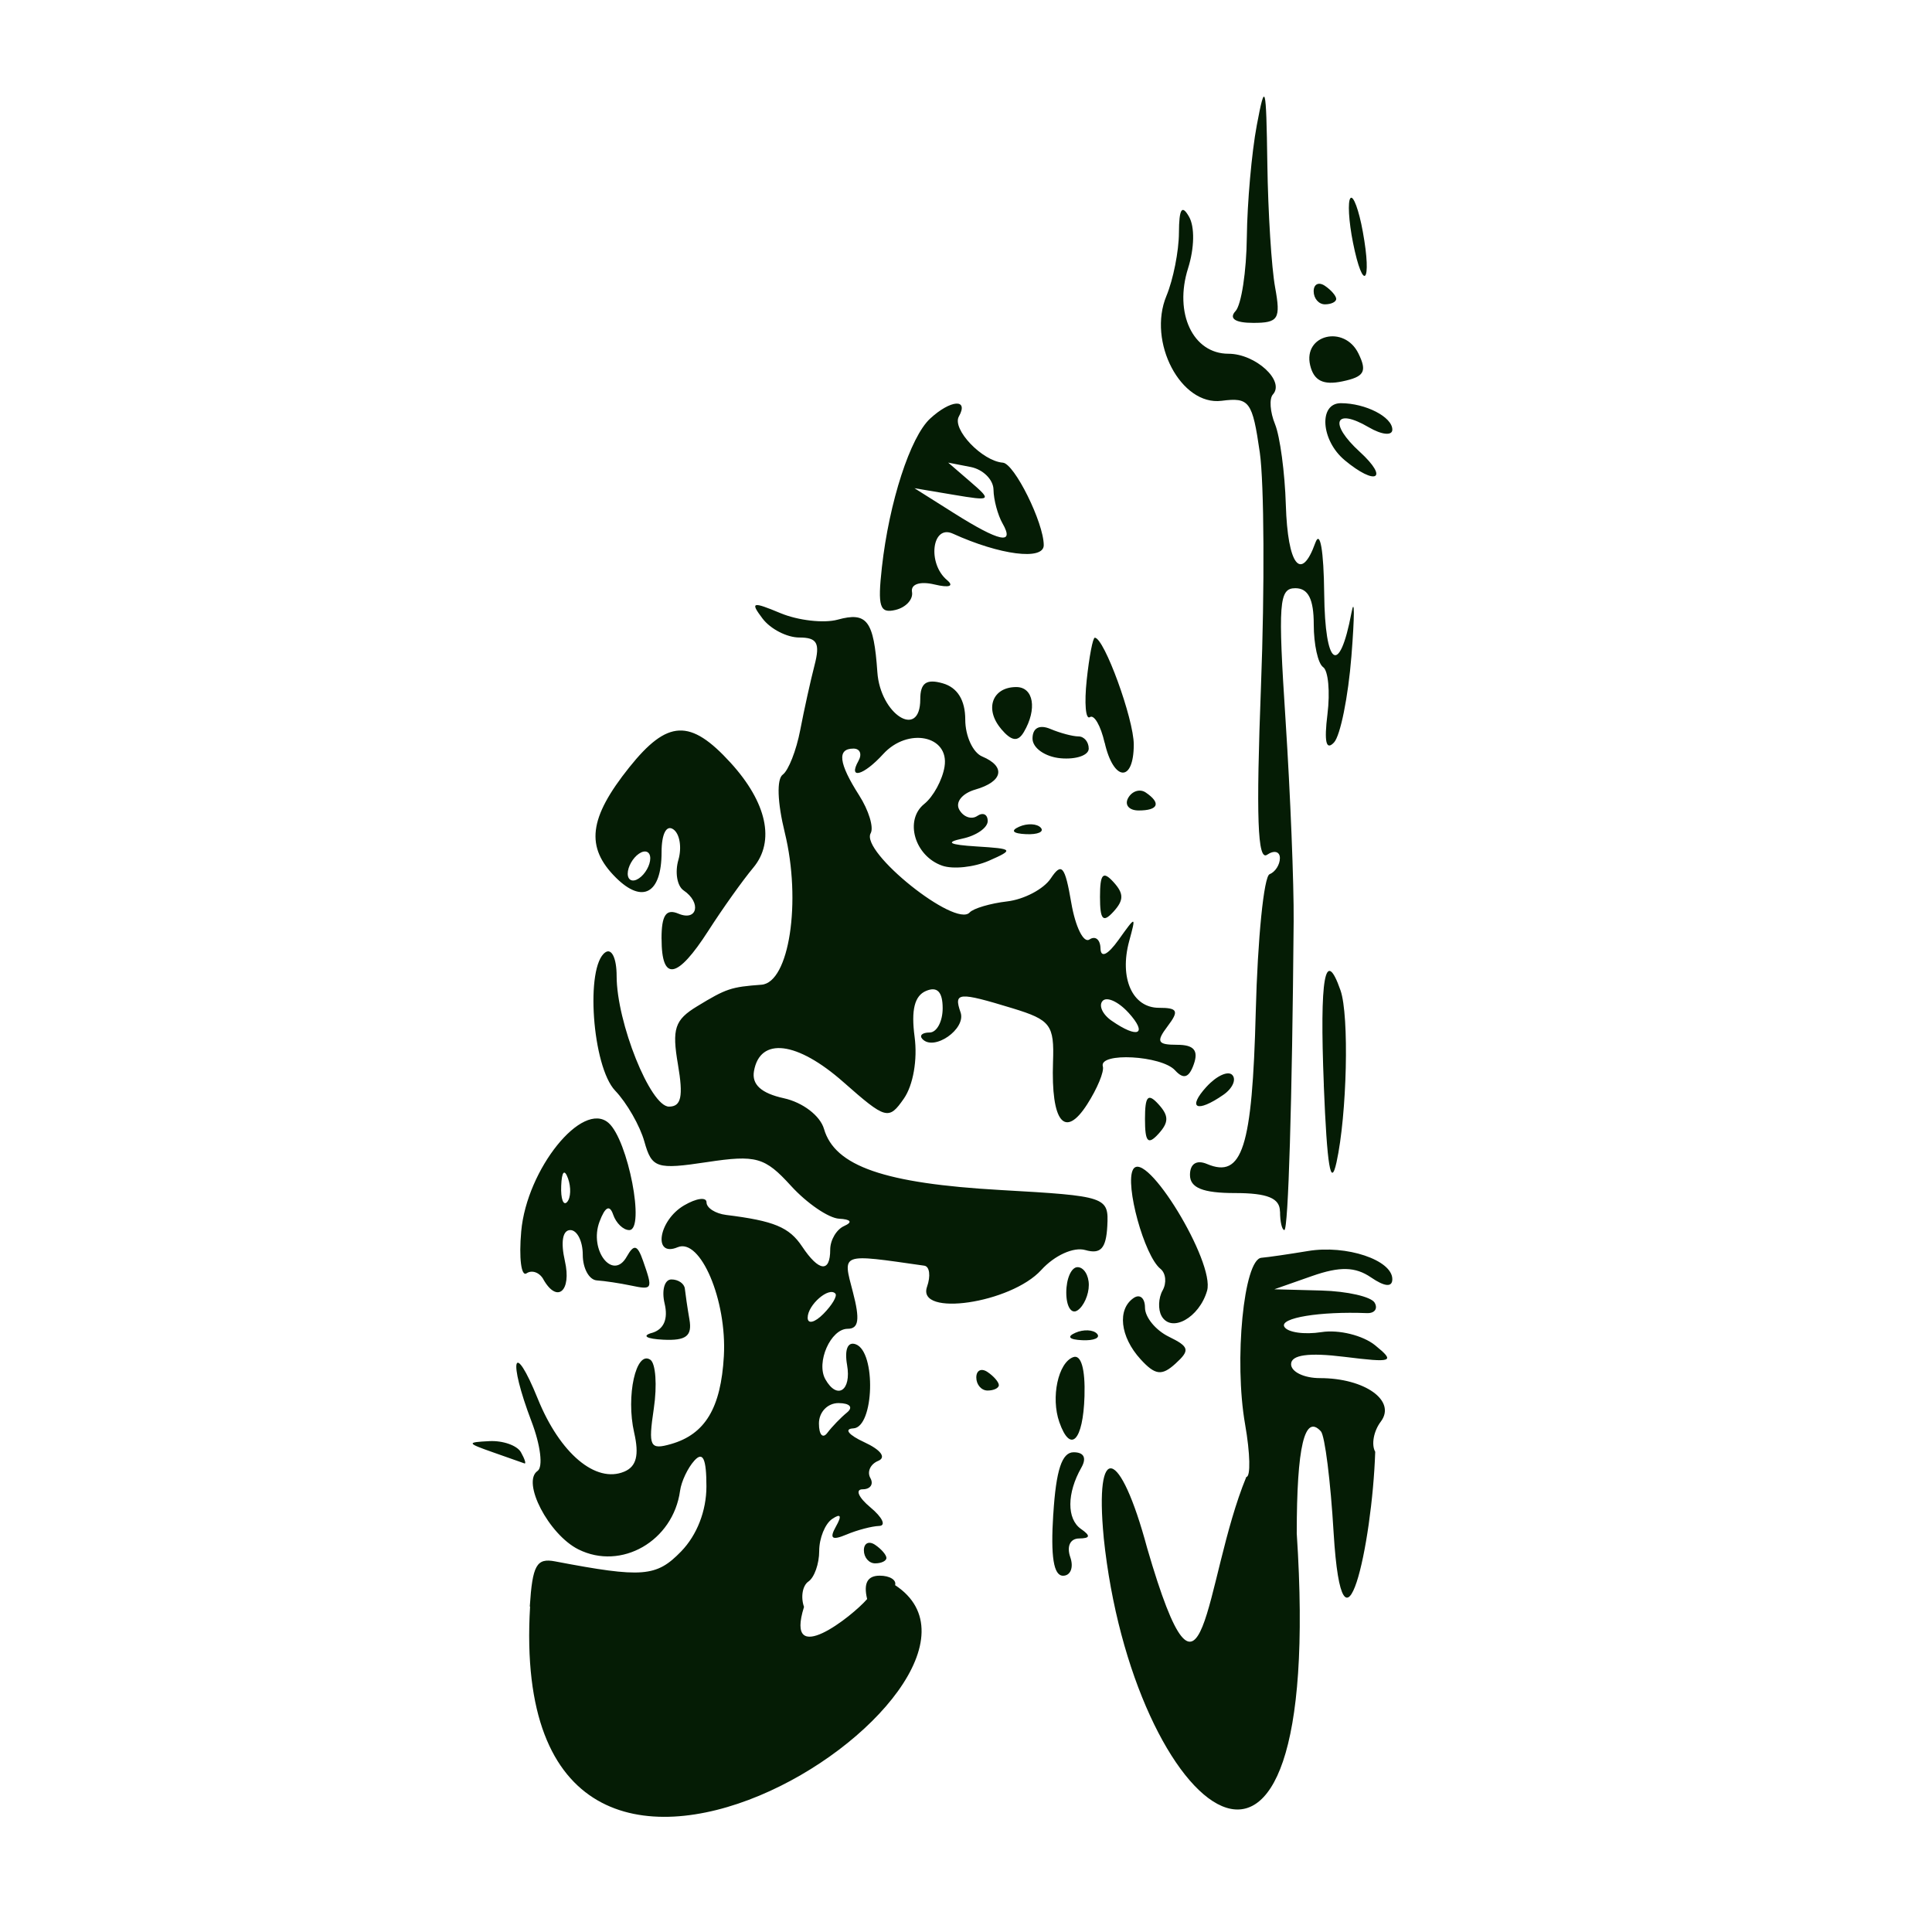 <svg xmlns="http://www.w3.org/2000/svg" viewBox="0 0 42 42" height="42" width="42"><title>shiva.svg</title><rect fill="none" x="0" y="0" width="42" height="42"></rect><path fill="#051c05" transform="translate(1 1)" d="m 10.517,33.925 c 0.058,-0.9 0.147,-1.059 0.549,-0.982 1.906,0.363 2.202,0.339 2.741,-0.216 0.345,-0.356 0.55,-0.882 0.55,-1.415 0,-0.602 -0.076,-0.765 -0.261,-0.561 -0.144,0.158 -0.284,0.454 -0.312,0.657 -0.15,1.092 -1.277,1.741 -2.211,1.274 -0.644,-0.322 -1.239,-1.466 -0.887,-1.705 0.123,-0.084 0.066,-0.557 -0.131,-1.074 -0.518,-1.361 -0.395,-1.805 0.137,-0.492 0.481,1.186 1.259,1.842 1.879,1.581 0.265,-0.111 0.327,-0.359 0.215,-0.848 -0.182,-0.795 0.04,-1.795 0.352,-1.584 0.116,0.079 0.15,0.556 0.075,1.061 -0.123,0.829 -0.087,0.903 0.375,0.771 0.742,-0.213 1.084,-0.783 1.148,-1.911 0.069,-1.213 -0.51,-2.576 -1.005,-2.367 -0.542,0.228 -0.419,-0.581 0.139,-0.909 0.269,-0.158 0.489,-0.188 0.489,-0.067 0,0.121 0.193,0.245 0.428,0.274 1.041,0.129 1.37,0.266 1.65,0.686 0.365,0.548 0.611,0.576 0.611,0.068 0,-0.209 0.137,-0.441 0.306,-0.515 0.187,-0.083 0.143,-0.144 -0.111,-0.157 -0.229,-0.012 -0.701,-0.334 -1.049,-0.716 -0.567,-0.623 -0.755,-0.676 -1.822,-0.515 -1.1,0.166 -1.202,0.132 -1.364,-0.446 -0.096,-0.344 -0.382,-0.842 -0.634,-1.106 -0.5,-0.523 -0.655,-2.709 -0.214,-3.008 0.138,-0.094 0.245,0.13 0.245,0.515 0,1.008 0.734,2.839 1.138,2.839 0.267,0 0.314,-0.219 0.195,-0.916 -0.133,-0.778 -0.07,-0.969 0.417,-1.265 0.634,-0.386 0.736,-0.42 1.398,-0.469 0.603,-0.044 0.874,-1.811 0.507,-3.309 -0.161,-0.656 -0.178,-1.16 -0.044,-1.258 0.124,-0.09 0.295,-0.525 0.38,-0.968 0.085,-0.443 0.225,-1.077 0.311,-1.409 0.125,-0.482 0.058,-0.604 -0.331,-0.604 -0.268,0 -0.627,-0.185 -0.798,-0.411 -0.274,-0.362 -0.228,-0.376 0.388,-0.119 0.384,0.16 0.944,0.224 1.244,0.142 0.638,-0.176 0.786,0.02 0.863,1.14 0.064,0.923 0.933,1.473 0.933,0.59 0,-0.354 0.133,-0.448 0.489,-0.346 0.319,0.091 0.489,0.366 0.489,0.788 0,0.356 0.165,0.717 0.367,0.802 0.521,0.219 0.454,0.546 -0.147,0.719 -0.288,0.083 -0.442,0.275 -0.35,0.438 0.09,0.16 0.266,0.221 0.391,0.136 0.125,-0.085 0.227,-0.035 0.227,0.111 0,0.146 -0.247,0.318 -0.55,0.382 -0.382,0.081 -0.289,0.133 0.306,0.17 0.804,0.05 0.82,0.069 0.27,0.311 -0.322,0.141 -0.779,0.19 -1.016,0.107 -0.599,-0.209 -0.826,-0.991 -0.389,-1.342 0.197,-0.158 0.395,-0.523 0.441,-0.812 0.107,-0.675 -0.8,-0.859 -1.335,-0.271 -0.425,0.466 -0.769,0.562 -0.537,0.148 0.083,-0.148 0.035,-0.268 -0.108,-0.268 -0.361,0 -0.323,0.317 0.122,1.014 0.21,0.328 0.323,0.7 0.252,0.826 -0.227,0.404 1.843,2.062 2.151,1.723 0.081,-0.089 0.449,-0.198 0.816,-0.241 0.367,-0.043 0.795,-0.268 0.949,-0.501 0.237,-0.355 0.307,-0.271 0.445,0.532 0.09,0.525 0.268,0.884 0.395,0.797 0.128,-0.087 0.236,5.37e-4 0.24,0.194 0.006,0.215 0.157,0.143 0.392,-0.185 0.381,-0.533 0.383,-0.532 0.231,0.029 -0.217,0.803 0.071,1.447 0.647,1.447 0.41,0 0.442,0.067 0.188,0.402 -0.254,0.336 -0.22,0.402 0.207,0.402 0.364,0 0.469,0.121 0.364,0.421 -0.104,0.298 -0.223,0.337 -0.408,0.134 -0.294,-0.323 -1.662,-0.397 -1.57,-0.085 0.033,0.111 -0.121,0.482 -0.341,0.825 -0.487,0.759 -0.787,0.386 -0.742,-0.924 0.029,-0.805 -0.054,-0.912 -0.878,-1.164 -1.181,-0.36 -1.285,-0.352 -1.132,0.088 0.126,0.361 -0.58,0.853 -0.831,0.578 -0.07,-0.077 3.44e-4,-0.14 0.157,-0.14 0.157,0 0.285,-0.238 0.285,-0.528 0,-0.356 -0.118,-0.479 -0.361,-0.376 -0.25,0.105 -0.327,0.413 -0.249,0.998 0.066,0.495 -0.031,1.051 -0.233,1.342 -0.33,0.474 -0.389,0.458 -1.317,-0.36 -1.005,-0.886 -1.811,-0.985 -1.942,-0.237 -0.051,0.292 0.158,0.482 0.65,0.59 0.41,0.09 0.789,0.38 0.872,0.666 0.235,0.812 1.316,1.186 3.837,1.329 2.307,0.131 2.355,0.147 2.322,0.783 -0.026,0.489 -0.144,0.618 -0.479,0.522 -0.253,-0.072 -0.667,0.115 -0.957,0.434 -0.66,0.725 -2.714,1.026 -2.483,0.365 0.083,-0.236 0.056,-0.443 -0.059,-0.459 -1.838,-0.263 -1.777,-0.286 -1.553,0.572 0.157,0.6 0.128,0.8 -0.114,0.8 -0.368,0 -0.691,0.731 -0.484,1.098 0.256,0.454 0.57,0.248 0.472,-0.311 -0.059,-0.34 0.015,-0.514 0.189,-0.45 0.447,0.164 0.399,1.807 -0.053,1.828 -0.209,0.01 -0.105,0.142 0.235,0.299 0.364,0.168 0.487,0.333 0.304,0.408 -0.169,0.07 -0.245,0.237 -0.169,0.372 0.076,0.135 6.68e-4,0.245 -0.167,0.245 -0.168,0 -0.092,0.177 0.169,0.394 0.261,0.217 0.346,0.398 0.189,0.403 -0.157,0.005 -0.478,0.089 -0.712,0.188 -0.314,0.132 -0.374,0.086 -0.227,-0.176 0.133,-0.236 0.106,-0.291 -0.082,-0.164 -0.155,0.105 -0.282,0.419 -0.282,0.696 0,0.278 -0.105,0.576 -0.234,0.664 -0.128,0.087 -0.172,0.336 -0.096,0.552 -0.43,1.37 1.057,0.197 1.372,-0.171 -0.082,-0.344 0.006,-0.508 0.274,-0.508 0.217,0 0.368,0.093 0.334,0.206 3.273,2.144 -8.499,9.905 -7.935,0.464 z m 6.897,-4.219 c 0.139,-0.114 0.061,-0.202 -0.183,-0.204 -0.238,-0.002 -0.428,0.194 -0.428,0.443 0,0.246 0.083,0.338 0.183,0.204 0.101,-0.134 0.293,-0.333 0.428,-0.443 z m -0.253,-2.583 c -0.138,-0.159 -0.603,0.244 -0.603,0.523 0,0.145 0.154,0.107 0.342,-0.083 0.188,-0.19 0.305,-0.388 0.261,-0.44 z m 6.369,-6.11 c -0.218,-0.239 -0.47,-0.353 -0.56,-0.254 -0.091,0.099 -0.003,0.293 0.195,0.43 0.577,0.401 0.795,0.296 0.365,-0.177 z m -0.536,11.411 c -0.201,-2.106 0.352,-1.972 0.944,0.229 1.265,4.348 1.222,0.721 2.156,-1.546 0.096,0 0.084,-0.513 -0.026,-1.14 -0.245,-1.389 -0.03,-3.591 0.354,-3.624 0.154,-0.013 0.609,-0.08 1.013,-0.147 0.833,-0.139 1.833,0.195 1.833,0.612 0,0.18 -0.165,0.166 -0.463,-0.038 -0.342,-0.234 -0.678,-0.242 -1.283,-0.03 l -0.82,0.288 1.024,0.027 c 0.563,0.015 1.085,0.135 1.158,0.265 0.074,0.131 -0.002,0.233 -0.169,0.226 -1.024,-0.041 -1.903,0.104 -1.795,0.296 0.069,0.123 0.433,0.176 0.809,0.117 0.376,-0.059 0.9,0.071 1.166,0.287 0.442,0.36 0.386,0.381 -0.672,0.25 -0.773,-0.096 -1.156,-0.043 -1.156,0.16 0,0.167 0.282,0.303 0.627,0.303 0.977,0 1.666,0.492 1.323,0.946 -0.155,0.205 -0.209,0.5 -0.121,0.656 -0.066,2.025 -0.709,4.94 -0.904,1.764 -0.066,-1.119 -0.19,-2.113 -0.277,-2.209 -0.354,-0.389 -0.525,0.333 -0.525,2.219 0.641,9.718 -3.578,6.061 -4.197,0.087 z M 21.898,31.913 c 0.06,-0.956 0.187,-1.342 0.442,-1.342 0.225,0 0.287,0.124 0.167,0.335 -0.315,0.553 -0.318,1.114 -0.009,1.331 0.215,0.15 0.205,0.205 -0.04,0.208 -0.194,0.002 -0.273,0.171 -0.191,0.407 0.078,0.222 0.006,0.403 -0.157,0.403 -0.206,1.16e-4 -0.272,-0.415 -0.213,-1.342 z m -4.118,0.789 c 0,-0.156 0.11,-0.21 0.245,-0.118 0.135,0.091 0.245,0.219 0.245,0.284 0,0.065 -0.11,0.118 -0.245,0.118 -0.135,0 -0.245,-0.128 -0.245,-0.284 z M 9.714,30.571 c -0.569,-0.2 -0.574,-0.217 -0.076,-0.242 0.295,-0.015 0.604,0.094 0.687,0.242 0.083,0.148 0.117,0.256 0.076,0.242 -0.042,-0.015 -0.351,-0.123 -0.687,-0.242 z m 12.315,-0.655 c -0.188,-0.537 -0.026,-1.293 0.302,-1.413 0.171,-0.063 0.263,0.256 0.245,0.849 -0.03,0.972 -0.305,1.255 -0.547,0.564 z m -1.805,-0.971 c 0,-0.156 0.11,-0.21 0.245,-0.118 0.135,0.091 0.245,0.219 0.245,0.284 0,0.065 -0.11,0.118 -0.245,0.118 -0.135,0 -0.245,-0.128 -0.245,-0.284 z m 3.57,-0.397 c -0.445,-0.488 -0.511,-1.086 -0.148,-1.332 0.135,-0.091 0.245,0.004 0.245,0.211 0,0.208 0.232,0.491 0.515,0.63 0.45,0.22 0.469,0.295 0.148,0.587 -0.297,0.271 -0.442,0.253 -0.76,-0.096 z M 13.171,27.977 c 0.26,-0.076 0.358,-0.301 0.277,-0.64 -0.068,-0.287 -0.002,-0.523 0.148,-0.523 0.15,0 0.281,0.091 0.292,0.201 0.012,0.111 0.055,0.413 0.1,0.671 0.062,0.358 -0.073,0.462 -0.569,0.438 -0.364,-0.018 -0.473,-0.083 -0.249,-0.148 z m 9.208,-0.004 c 0.176,-0.078 0.387,-0.068 0.469,0.021 0.081,0.089 -0.063,0.153 -0.321,0.141 -0.285,-0.013 -0.343,-0.076 -0.148,-0.162 z m 1.872,-0.365 c -0.079,-0.141 -0.069,-0.391 0.023,-0.555 0.092,-0.164 0.071,-0.375 -0.047,-0.47 -0.35,-0.279 -0.778,-1.834 -0.595,-2.16 0.266,-0.473 1.787,2.02 1.609,2.636 -0.17,0.589 -0.779,0.926 -0.991,0.548 z m -2.071,-0.509 c 0,-0.304 0.11,-0.552 0.245,-0.552 0.135,0 0.245,0.174 0.245,0.387 0,0.213 -0.11,0.461 -0.245,0.552 -0.135,0.091 -0.245,-0.083 -0.245,-0.387 z M 10.812,26.81 c -0.085,-0.15 -0.249,-0.208 -0.365,-0.129 -0.116,0.079 -0.168,-0.332 -0.116,-0.914 0.122,-1.352 1.33,-2.851 1.898,-2.356 0.424,0.37 0.802,2.33 0.45,2.33 -0.129,0 -0.286,-0.151 -0.349,-0.335 -0.076,-0.224 -0.175,-0.173 -0.297,0.152 -0.233,0.621 0.291,1.296 0.591,0.762 0.158,-0.281 0.233,-0.262 0.356,0.091 0.217,0.621 0.21,0.635 -0.272,0.534 -0.235,-0.049 -0.565,-0.099 -0.733,-0.11 -0.168,-0.011 -0.306,-0.262 -0.306,-0.557 0,-0.295 -0.122,-0.537 -0.271,-0.537 -0.167,0 -0.212,0.258 -0.118,0.671 0.151,0.66 -0.169,0.931 -0.469,0.398 z m 0.536,-2.193 c -0.078,-0.214 -0.136,-0.15 -0.148,0.162 -0.012,0.283 0.047,0.441 0.128,0.352 0.081,-0.089 0.09,-0.321 0.02,-0.514 z m 15.477,0.721 c 0,-0.291 -0.272,-0.402 -0.978,-0.402 -0.697,0 -0.978,-0.113 -0.978,-0.394 0,-0.242 0.143,-0.334 0.37,-0.238 0.768,0.324 0.984,-0.348 1.06,-3.307 0.041,-1.596 0.177,-2.943 0.3,-2.992 0.124,-0.049 0.225,-0.207 0.225,-0.351 0,-0.144 -0.126,-0.177 -0.279,-0.072 -0.207,0.14 -0.241,-0.812 -0.132,-3.674 0.081,-2.125 0.069,-4.406 -0.026,-5.071 C 26.226,7.722 26.162,7.635 25.556,7.713 24.673,7.826 23.941,6.434 24.357,5.433 24.505,5.077 24.627,4.46 24.629,4.061 c 0.003,-0.524 0.064,-0.621 0.219,-0.351 0.127,0.22 0.118,0.683 -0.02,1.121 -0.31,0.977 0.105,1.859 0.877,1.859 0.589,0 1.234,0.591 0.967,0.885 -0.083,0.091 -0.062,0.382 0.046,0.646 0.108,0.265 0.214,1.055 0.235,1.756 0.04,1.312 0.332,1.687 0.641,0.824 0.104,-0.288 0.183,0.166 0.193,1.107 0.017,1.585 0.329,1.804 0.592,0.416 0.07,-0.369 0.07,0.054 -1.42e-4,0.939 -0.07,0.885 -0.241,1.731 -0.379,1.878 -0.172,0.183 -0.217,-0.012 -0.142,-0.616 0.06,-0.486 0.017,-0.946 -0.094,-1.022 -0.112,-0.076 -0.204,-0.493 -0.204,-0.927 0,-0.552 -0.12,-0.789 -0.4,-0.789 -0.357,0 -0.38,0.309 -0.212,2.885 0.103,1.587 0.182,3.549 0.175,4.36 -0.033,3.914 -0.117,6.708 -0.202,6.708 -0.052,0 -0.094,-0.181 -0.094,-0.402 z M 27.779,22.588 c -0.094,-2.342 0.026,-3.022 0.363,-2.057 0.191,0.547 0.141,2.698 -0.087,3.735 -0.126,0.573 -0.206,0.09 -0.277,-1.678 z m -3.888,0.739 c 0,-0.501 0.065,-0.572 0.293,-0.322 0.228,0.25 0.228,0.394 0,0.644 -0.228,0.25 -0.293,0.179 -0.293,-0.322 z m 1.339,-0.703 c 0.218,-0.239 0.47,-0.353 0.56,-0.254 0.091,0.099 0.003,0.293 -0.195,0.43 -0.577,0.401 -0.795,0.296 -0.365,-0.177 z M 13.381,19.407 c 0,-0.512 0.098,-0.658 0.367,-0.545 0.413,0.174 0.505,-0.24 0.112,-0.506 -0.14,-0.095 -0.191,-0.394 -0.112,-0.664 0.078,-0.27 0.029,-0.569 -0.112,-0.664 -0.15,-0.102 -0.254,0.102 -0.254,0.498 0,0.898 -0.414,1.128 -0.993,0.553 -0.667,-0.663 -0.591,-1.295 0.291,-2.398 0.831,-1.039 1.326,-1.061 2.203,-0.099 0.789,0.866 0.971,1.707 0.493,2.28 -0.23,0.275 -0.67,0.893 -0.978,1.373 -0.677,1.054 -1.016,1.111 -1.016,0.173 z m -0.245,-1.747 c 0,-0.148 -0.11,-0.194 -0.245,-0.102 -0.135,0.091 -0.245,0.287 -0.245,0.434 0,0.148 0.11,0.194 0.245,0.102 0.135,-0.091 0.245,-0.287 0.245,-0.434 z m 9.777,0.837 c 0,-0.501 0.065,-0.572 0.293,-0.322 0.228,0.25 0.228,0.394 0,0.644 -0.228,0.25 -0.293,0.179 -0.293,-0.322 z m -1.757,-1.525 c 0.176,-0.078 0.387,-0.068 0.469,0.021 0.081,0.089 -0.063,0.153 -0.321,0.141 -0.285,-0.013 -0.343,-0.076 -0.148,-0.162 z m 2.37,-0.626 c 0.084,-0.15 0.256,-0.203 0.381,-0.118 0.339,0.23 0.276,0.391 -0.154,0.391 -0.21,0 -0.312,-0.123 -0.227,-0.273 z m -0.513,-1.201 c -0.084,-0.368 -0.228,-0.618 -0.32,-0.555 -0.092,0.062 -0.123,-0.301 -0.069,-0.807 0.054,-0.506 0.133,-0.92 0.176,-0.92 0.203,0 0.847,1.765 0.847,2.322 0,0.834 -0.439,0.807 -0.632,-0.039 z m -1.567,-0.089 c 0,-0.23 0.148,-0.31 0.387,-0.21 0.212,0.09 0.488,0.163 0.611,0.163 0.124,0 0.224,0.119 0.224,0.265 0,0.146 -0.275,0.24 -0.611,0.21 -0.336,-0.03 -0.611,-0.223 -0.611,-0.428 z m -0.685,-0.214 c -0.363,-0.43 -0.189,-0.906 0.332,-0.906 0.377,0 0.458,0.478 0.165,0.977 -0.13,0.221 -0.268,0.202 -0.498,-0.07 z m -2.59,-3.506 c 0.158,-1.421 0.618,-2.838 1.049,-3.236 0.446,-0.412 0.847,-0.441 0.625,-0.046 -0.155,0.275 0.507,0.97 0.956,1.004 0.251,0.019 0.889,1.306 0.889,1.794 0,0.337 -0.953,0.215 -1.976,-0.251 -0.454,-0.207 -0.56,0.647 -0.126,1.01 0.159,0.133 0.048,0.172 -0.273,0.095 -0.315,-0.075 -0.519,-0.007 -0.489,0.162 0.029,0.161 -0.132,0.337 -0.358,0.391 -0.344,0.083 -0.392,-0.069 -0.297,-0.923 z m 2.624,-0.955 C 20.69,10.195 20.601,9.865 20.598,9.646 20.595,9.427 20.371,9.205 20.102,9.152 L 19.613,9.057 20.102,9.479 c 0.465,0.402 0.448,0.415 -0.367,0.278 l -0.856,-0.144 0.856,0.54 c 0.994,0.627 1.329,0.699 1.06,0.227 z m 7.434,-1.38 c -0.514,-0.428 -0.567,-1.236 -0.081,-1.236 0.537,0 1.12,0.299 1.12,0.575 0,0.137 -0.229,0.114 -0.51,-0.05 -0.746,-0.438 -0.876,-0.087 -0.197,0.533 0.645,0.59 0.351,0.748 -0.332,0.179 z m -0.747,-2.059 c -0.159,-0.667 0.743,-0.887 1.05,-0.256 0.192,0.393 0.127,0.505 -0.351,0.605 -0.415,0.087 -0.619,-0.015 -0.699,-0.349 z M 25.859,5.764 c 0.128,-0.14 0.238,-0.865 0.246,-1.61 0.009,-0.745 0.105,-1.838 0.216,-2.428 0.183,-0.973 0.205,-0.895 0.23,0.839 0.015,1.052 0.091,2.259 0.169,2.683 0.125,0.687 0.073,0.771 -0.477,0.771 -0.39,0 -0.532,-0.094 -0.385,-0.255 z m 1.699,-0.432 c 0,-0.156 0.11,-0.21 0.245,-0.118 0.135,0.091 0.245,0.219 0.245,0.284 0,0.065 -0.11,0.118 -0.245,0.118 -0.135,0 -0.245,-0.128 -0.245,-0.284 z M 28.413,4.275 C 28.32,3.811 28.295,3.376 28.358,3.307 c 0.062,-0.068 0.184,0.261 0.269,0.733 0.204,1.118 0.006,1.335 -0.214,0.235 z"></path></svg>